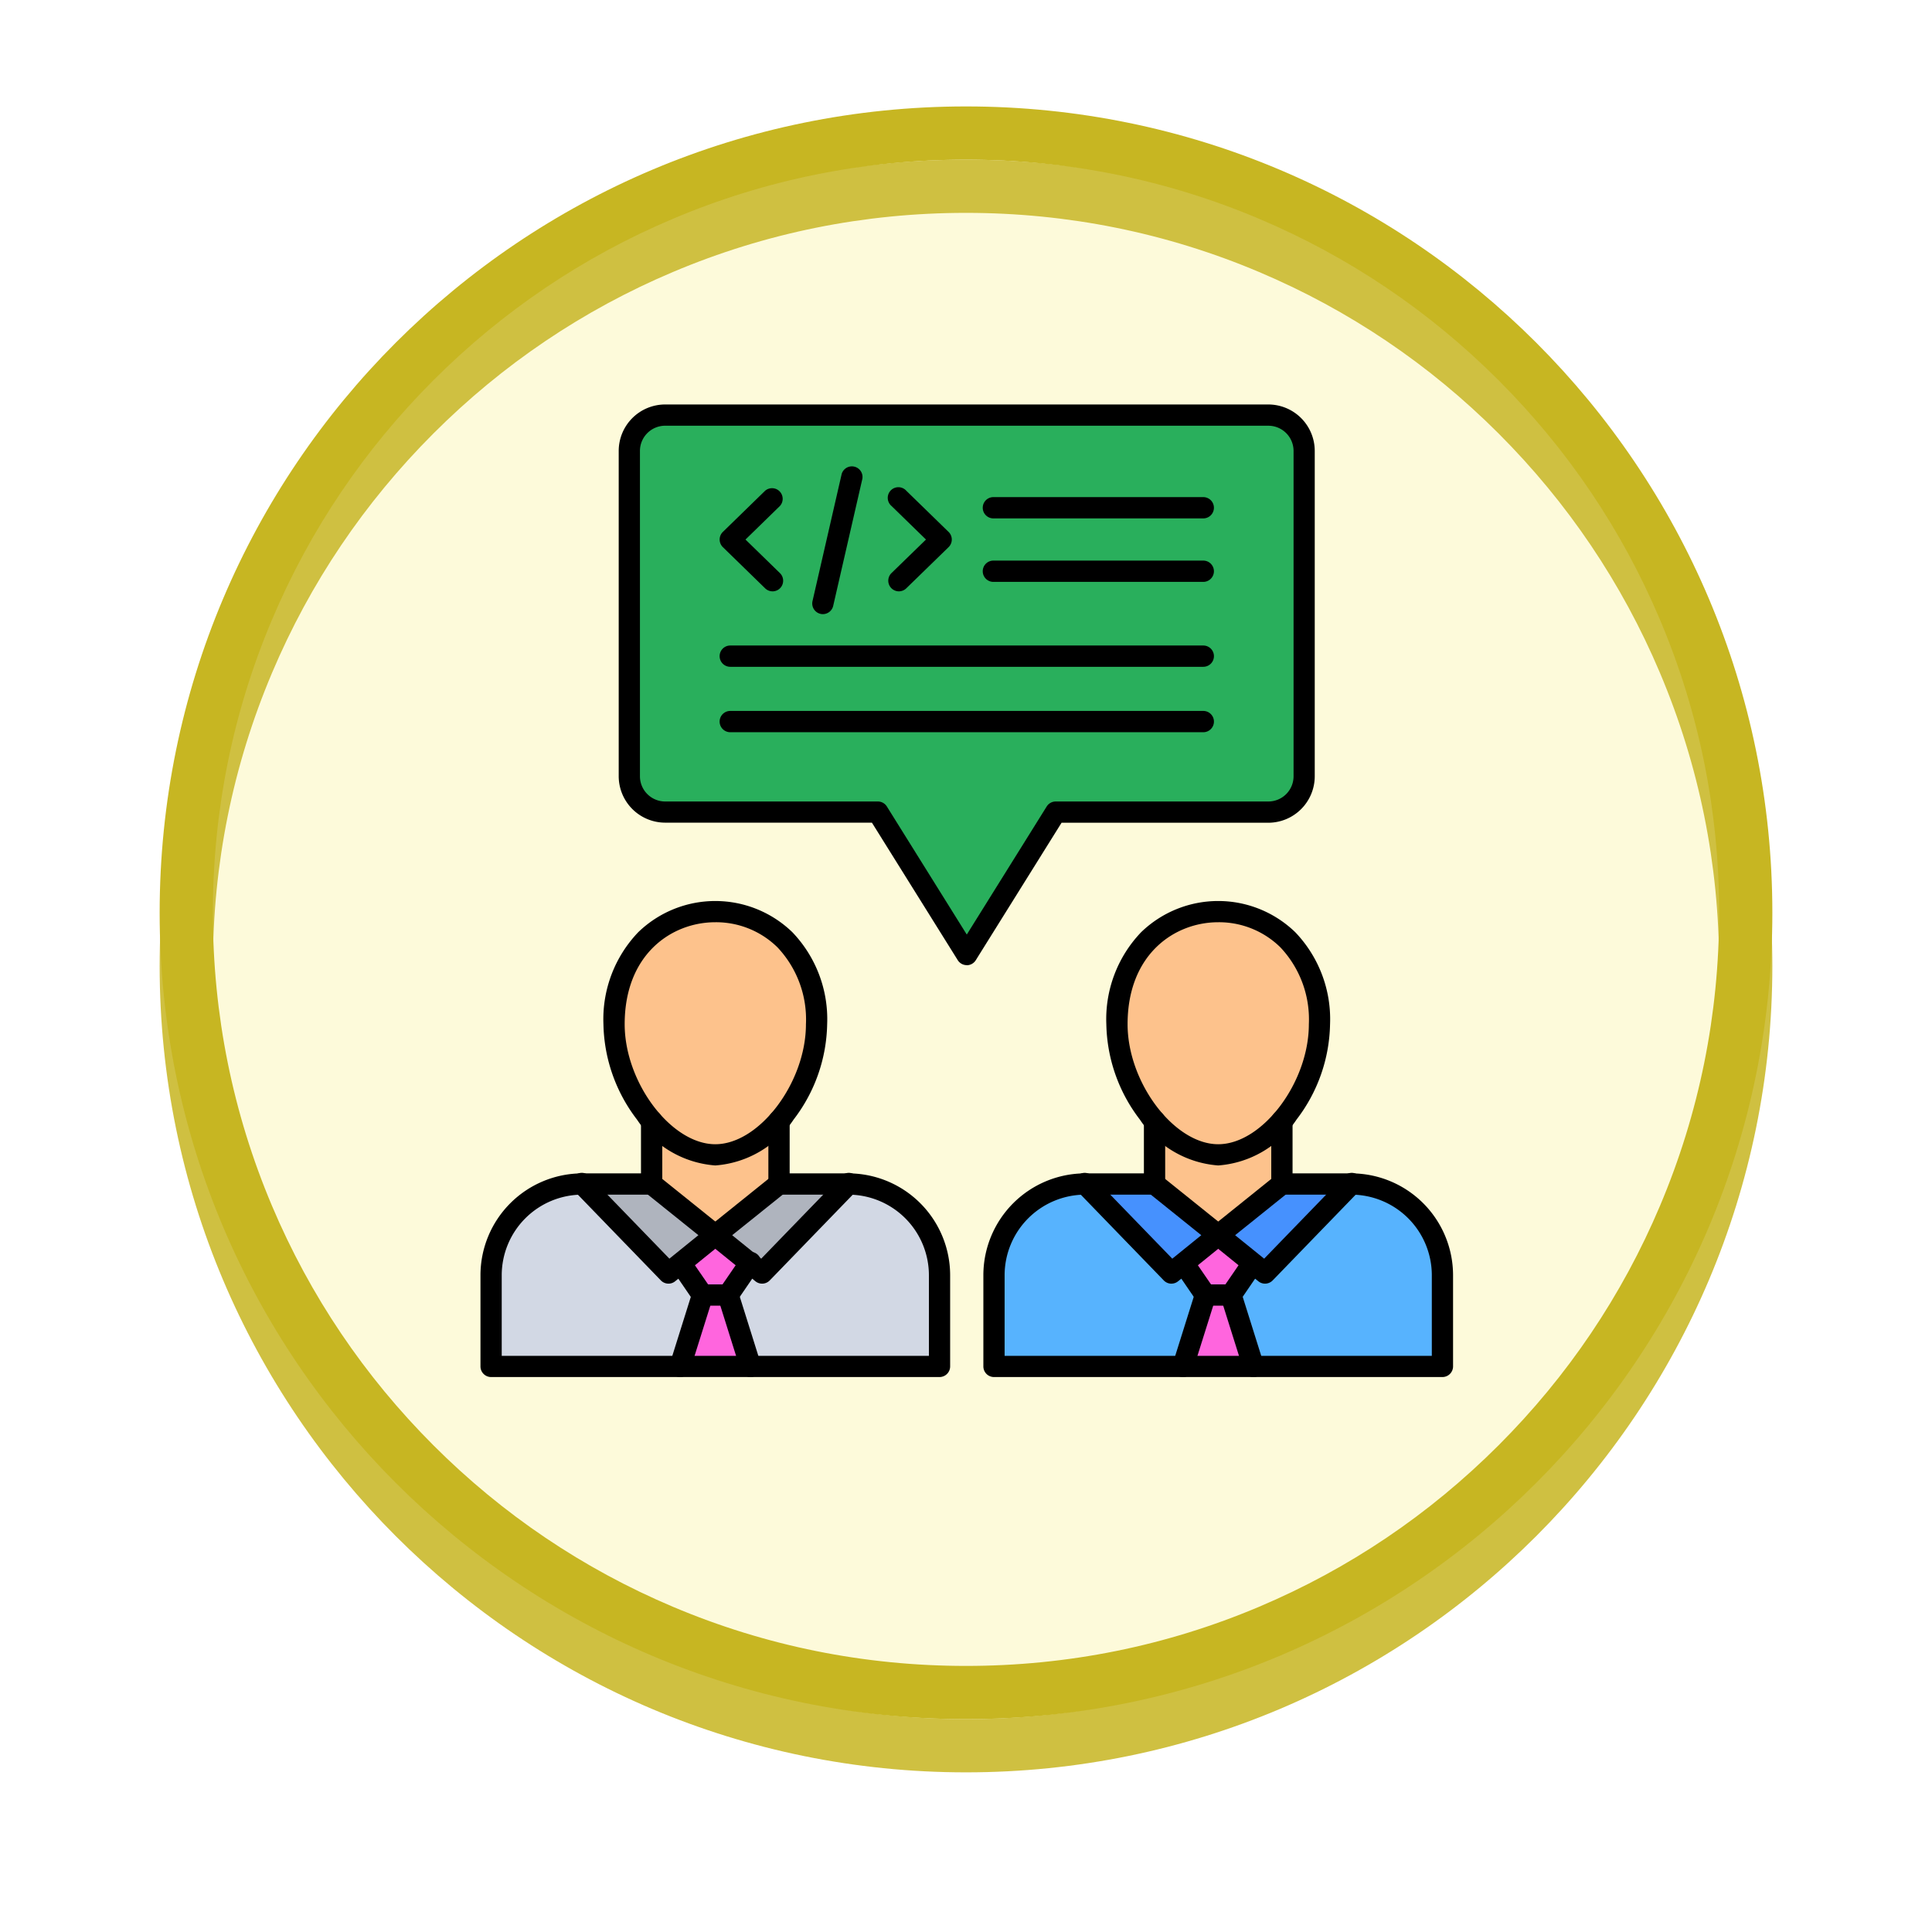<svg xmlns="http://www.w3.org/2000/svg" xmlns:xlink="http://www.w3.org/1999/xlink" width="108.914" height="108.914" viewBox="0 0 108.914 108.914">
  <defs>
    <filter id="Trazado_874925" x="0" y="0" width="108.914" height="108.914" filterUnits="userSpaceOnUse">
      <feOffset dy="3" input="SourceAlpha"/>
      <feGaussianBlur stdDeviation="3" result="blur"/>
      <feFlood flood-opacity="0.161"/>
      <feComposite operator="in" in2="blur"/>
      <feComposite in="SourceGraphic"/>
    </filter>
  </defs>
  <g id="Grupo_1181733" data-name="Grupo 1181733" transform="translate(-1620.182 8406.843)">
    <g id="Grupo_1179942" data-name="Grupo 1179942" transform="translate(1629.182 -8400.843)">
      <g id="Grupo_1179014" data-name="Grupo 1179014" transform="translate(0 0)">
        <g id="Grupo_1111527" data-name="Grupo 1111527" transform="translate(0 0)">
          <g id="Grupo_1111316" data-name="Grupo 1111316">
            <g id="Grupo_1109835" data-name="Grupo 1109835" transform="translate(0 0)">
              <g id="Grupo_1107913" data-name="Grupo 1107913" transform="translate(0 0)">
                <g transform="matrix(1, 0, 0, 1, -9, -6)" filter="url(#Trazado_874925)">
                  <g id="Trazado_874925-2" data-name="Trazado 874925" transform="translate(9 6)" fill="#fdf9d4" opacity="0.859">
                    <path d="M 45.457 89.414 C 39.522 89.414 33.766 88.252 28.347 85.96 C 23.113 83.746 18.412 80.577 14.375 76.539 C 10.337 72.502 7.168 67.801 4.954 62.567 C 2.662 57.149 1.5 51.392 1.5 45.457 C 1.5 39.522 2.662 33.766 4.954 28.347 C 7.168 23.113 10.337 18.412 14.375 14.375 C 18.412 10.337 23.113 7.168 28.347 4.954 C 33.766 2.662 39.522 1.5 45.457 1.5 C 51.392 1.5 57.148 2.662 62.566 4.954 C 67.8 7.168 72.502 10.337 76.539 14.375 C 80.576 18.412 83.746 23.113 85.96 28.347 C 88.252 33.766 89.414 39.522 89.414 45.457 C 89.414 51.392 88.252 57.149 85.96 62.567 C 83.746 67.801 80.576 72.502 76.539 76.539 C 72.502 80.577 67.8 83.746 62.566 85.96 C 57.148 88.252 51.392 89.414 45.457 89.414 Z" stroke="none"/>
                    <path d="M 45.457 3 C 39.724 3 34.164 4.122 28.932 6.335 C 23.876 8.473 19.335 11.535 15.435 15.435 C 11.535 19.335 8.473 23.876 6.335 28.932 C 4.122 34.164 3 39.724 3 45.457 C 3 51.19 4.122 56.75 6.335 61.982 C 8.473 67.038 11.535 71.579 15.435 75.479 C 19.335 79.379 23.876 82.441 28.932 84.579 C 34.164 86.792 39.724 87.914 45.457 87.914 C 51.19 87.914 56.75 86.792 61.982 84.579 C 67.037 82.441 71.578 79.379 75.478 75.479 C 79.378 71.579 82.44 67.038 84.578 61.982 C 86.791 56.75 87.914 51.19 87.914 45.457 C 87.914 39.724 86.791 34.164 84.578 28.932 C 82.44 23.876 79.378 19.335 75.478 15.435 C 71.578 11.535 67.037 8.473 61.982 6.335 C 56.75 4.122 51.19 3 45.457 3 M 45.457 0 C 70.562 0 90.914 20.352 90.914 45.457 L 90.914 45.457 C 90.914 70.562 70.562 90.914 45.457 90.914 C 20.352 90.914 0 70.562 0 45.457 L 0 45.457 C 0 20.352 20.352 0 45.457 0 Z" stroke="none" fill="#c7b622"/>
                  </g>
                </g>
                <g id="Trazado_874923" data-name="Trazado 874923" transform="translate(0)" fill="none">
                  <path d="M45.457,0A45.457,45.457,0,0,1,90.914,45.457h0A45.457,45.457,0,0,1,0,45.457H0A45.457,45.457,0,0,1,45.457,0Z" stroke="none"/>
                  <path d="M 45.457 3 C 39.724 3 34.164 4.122 28.932 6.335 C 23.876 8.473 19.335 11.535 15.435 15.435 C 11.535 19.335 8.473 23.876 6.335 28.932 C 4.122 34.164 3 39.724 3 45.457 C 3 51.19 4.122 56.75 6.335 61.982 C 8.473 67.038 11.535 71.579 15.435 75.479 C 19.335 79.379 23.876 82.441 28.932 84.579 C 34.164 86.792 39.724 87.914 45.457 87.914 C 51.19 87.914 56.75 86.792 61.982 84.579 C 67.037 82.441 71.578 79.379 75.478 75.479 C 79.378 71.579 82.44 67.038 84.578 61.982 C 86.791 56.75 87.914 51.19 87.914 45.457 C 87.914 39.724 86.791 34.164 84.578 28.932 C 82.44 23.876 79.378 19.335 75.478 15.435 C 71.578 11.535 67.037 8.473 61.982 6.335 C 56.75 4.122 51.19 3 45.457 3 M 45.457 0 C 70.562 0 90.914 20.352 90.914 45.457 L 90.914 45.457 C 90.914 70.562 70.562 90.914 45.457 90.914 C 20.352 90.914 0 70.562 0 45.457 L 0 45.457 C 0 20.352 20.352 0 45.457 0 Z" stroke="none" fill="#c7b622"/>
                </g>
              </g>
            </g>
          </g>
        </g>
      </g>
    </g>
    <g id="Layer_x0020_1" transform="translate(1638.129 -8393.181)">
      <g id="_350506168" transform="translate(9.14 9.14)">
        <g id="Grupo_1181731" data-name="Grupo 1181731" transform="translate(0.596 0.6)">
          <g id="Grupo_1181728" data-name="Grupo 1181728" transform="translate(0 27.985)">
            <path id="_350510224" d="M19.877,133.47l3.591,2.885,3.591-2.885h3.909a5.159,5.159,0,0,1,5.143,5.143v5.143H25.454l-1.88-.491-2.091.491H10.825v-5.143a5.158,5.158,0,0,1,5.143-5.143Z" transform="translate(-10.825 -118.11)" fill="#d2d8e4" fill-rule="evenodd"/>
            <path id="_350509576" d="M36.435,126.941l.814,2.026,2.778.859,2.283-.973,1.308-1.912v-3.569H36.435Z" transform="translate(-27.383 -111.581)" fill="#fdc28c" fill-rule="evenodd"/>
            <path id="_350510032" d="M44.976,143.213l.021-.777-1.974-.8-1.638.53-.316,1.049,1.232,1.8.827.491.616-.491Z" transform="translate(-30.38 -123.387)" fill="#ff65de" fill-rule="evenodd"/>
            <path id="_350509984" d="M43.686,151.186H42.243L40.98,155.21h3.97Z" transform="translate(-30.321 -129.564)" fill="#ff65de" fill-rule="evenodd"/>
            <path id="_350509672" d="M41.862,96.363c0,3.551-2.814,7.365-5.709,7.365s-5.709-3.814-5.709-7.365c0-8.467,11.419-8.467,11.419,0Z" transform="translate(-23.509 -90.013)" fill="#fdc28c" fill-rule="evenodd"/>
            <g id="Grupo_1181727" data-name="Grupo 1181727" transform="translate(5.143 15.36)">
              <path id="_350508664" d="M25.377,133.47h3.909l3.591,2.885-2.64,2.135Z" transform="translate(-25.377 -133.47)" fill="#afb4be" fill-rule="evenodd"/>
              <path id="_350508952" d="M54.1,133.47H50.187L46.6,136.355l2.64,2.135Z" transform="translate(-39.096 -133.47)" fill="#afb4be" fill-rule="evenodd"/>
            </g>
          </g>
          <path id="_350509144" d="M34.9,33.214a2.026,2.026,0,0,1-2.02-2.02V12.858a2.026,2.026,0,0,1,2.02-2.02h34a2.026,2.026,0,0,1,2.02,2.02V31.194a2.026,2.026,0,0,1-2.02,2.02H56.917L51.9,41.246l-5.013-8.032Z" transform="translate(-25.087 -10.837)" fill="#29af5c" fill-rule="evenodd"/>
          <g id="Grupo_1181730" data-name="Grupo 1181730" transform="translate(28.349 27.985)">
            <path id="_350508640" d="M100.082,133.47l3.591,2.885,3.591-2.885h3.909a5.159,5.159,0,0,1,5.143,5.143v5.143H105.659l-1.88-.491-2.091.491H91.03v-5.143a5.158,5.158,0,0,1,5.143-5.143Z" transform="translate(-91.03 -118.11)" fill="#57b3fe" fill-rule="evenodd"/>
            <path id="_350507824" d="M116.64,126.941l.814,2.026,2.777.859,2.283-.973,1.308-1.912v-3.569H116.64Z" transform="translate(-107.588 -111.581)" fill="#fdc28c" fill-rule="evenodd"/>
            <path id="_350507992" d="M125.181,143.213l.021-.777-1.974-.8-1.638.53-.316,1.049,1.232,1.8.827.491.616-.491Z" transform="translate(-110.585 -123.387)" fill="#ff65de" fill-rule="evenodd"/>
            <path id="_350508040" d="M123.891,151.186h-1.443l-1.264,4.024h3.97Z" transform="translate(-110.527 -129.564)" fill="#ff65de" fill-rule="evenodd"/>
            <path id="_350508472" d="M122.067,96.363c0,3.551-2.814,7.365-5.709,7.365s-5.709-3.814-5.709-7.365C110.648,87.9,122.067,87.9,122.067,96.363Z" transform="translate(-103.714 -90.013)" fill="#fdc28c" fill-rule="evenodd"/>
            <g id="Grupo_1181729" data-name="Grupo 1181729" transform="translate(5.143 15.36)">
              <path id="_350508352" d="M105.582,133.47h3.909l3.591,2.885-2.64,2.135Z" transform="translate(-105.582 -133.47)" fill="#4691fe" fill-rule="evenodd"/>
              <path id="_350507464" d="M134.3,133.47h-3.909l-3.591,2.885,2.64,2.135Z" transform="translate(-119.301 -133.47)" fill="#4691fe" fill-rule="evenodd"/>
            </g>
          </g>
        </g>
        <g id="Grupo_1181732" data-name="Grupo 1181732" transform="translate(0)">
          <path id="_350507200" d="M115.227,143.257H89.947a.6.6,0,0,1-.6-.6v-5.142a5.746,5.746,0,0,1,5.74-5.74H99a.6.6,0,0,1,0,1.2H95.089a4.548,4.548,0,0,0-4.544,4.543v4.544h24.083v-4.544a4.548,4.548,0,0,0-4.544-4.543h-3.908a.6.6,0,1,1,0-1.2h3.908a5.746,5.746,0,0,1,5.741,5.74v5.142a.6.6,0,0,1-.6.6Z" transform="translate(-60.998 -88.43)" fill-rule="evenodd"/>
          <path id="_350507416" d="M115.266,89.529c-2.462,0-5.11,1.8-5.11,5.75,0,3.287,2.627,6.765,5.11,6.765s5.109-3.478,5.109-6.765a5.919,5.919,0,0,0-1.606-4.336A4.934,4.934,0,0,0,115.266,89.529Zm0,13.711a5.82,5.82,0,0,1-4.416-2.586,9.091,9.091,0,0,1-1.892-5.375,7.089,7.089,0,0,1,1.961-5.187,6.244,6.244,0,0,1,8.69,0,7.087,7.087,0,0,1,1.961,5.187,9.085,9.085,0,0,1-1.89,5.375A5.82,5.82,0,0,1,115.266,103.24Z" transform="translate(-73.677 -60.341)" fill-rule="evenodd"/>
          <path id="_350507632" d="M115.551,126.446a.6.6,0,0,1-.6-.6v-3.569a.6.6,0,1,1,1.2,0v3.569a.6.6,0,0,1-.6.6Zm7.18,0a.6.6,0,0,1-.6-.6v-3.569a.6.6,0,1,1,1.2,0v3.569a.6.6,0,0,1-.6.6Z" transform="translate(-77.552 -81.902)" fill-rule="evenodd"/>
          <path id="_350507176" d="M109.354,137.992a.6.6,0,0,1-.431-.182l-4.859-5.019a.6.6,0,1,1,.86-.833l4.478,4.625,1.636-1.323-3.011-2.419a.6.6,0,1,1,.749-.934l3.591,2.885a.6.6,0,0,1,0,.931l-2.639,2.135a.593.593,0,0,1-.375.133Z" transform="translate(-70.403 -88.429)" fill-rule="evenodd"/>
          <path id="_350507560" d="M128.346,137.991a.592.592,0,0,1-.375-.133l-2.639-2.135a.6.6,0,0,1,0-.931l3.591-2.885a.6.6,0,0,1,.749.934l-3.011,2.419,1.636,1.323,4.478-4.625a.6.6,0,1,1,.86.833l-4.859,5.019A.6.6,0,0,1,128.346,137.991Z" transform="translate(-84.119 -88.429)" fill-rule="evenodd"/>
          <path id="_350507536" d="M122.857,147.4h-1.442a.6.6,0,0,1-.494-.259l-1.232-1.8a.6.6,0,0,1,.987-.677l1.054,1.536h.81l1.054-1.536a.6.6,0,0,1,.987.677l-1.231,1.8A.6.6,0,0,1,122.857,147.4Z" transform="translate(-80.547 -96.595)" fill-rule="evenodd"/>
          <path id="_350507488" d="M120.094,154.707a.6.6,0,0,1-.572-.778l1.263-4.024a.6.6,0,0,1,1.142.359l-1.264,4.024A.6.6,0,0,1,120.094,154.707Zm3.968,0a.6.6,0,0,1-.57-.419l-1.264-4.024a.6.6,0,1,1,1.142-.359l1.263,4.024a.6.6,0,0,1-.392.751.59.59,0,0,1-.179.027Z" transform="translate(-80.489 -99.88)" fill-rule="evenodd"/>
          <path id="_350507344" d="M35.018,143.257H9.739a.6.6,0,0,1-.6-.6v-5.142a5.746,5.746,0,0,1,5.74-5.74h3.908a.6.6,0,0,1,0,1.2H14.88a4.548,4.548,0,0,0-4.543,4.543v4.544H34.419v-4.544a4.547,4.547,0,0,0-4.542-4.543H25.969a.6.6,0,1,1,0-1.2h3.908a5.746,5.746,0,0,1,5.739,5.74v5.142a.6.6,0,0,1-.6.6Z" transform="translate(-9.14 -88.43)" fill-rule="evenodd"/>
          <path id="_350506792" d="M35.057,89.529c-2.46,0-5.109,1.8-5.109,5.75,0,3.287,2.626,6.765,5.109,6.765s5.11-3.478,5.11-6.765a5.92,5.92,0,0,0-1.606-4.336A4.94,4.94,0,0,0,35.057,89.529Zm0,13.711a5.819,5.819,0,0,1-4.414-2.586,9.093,9.093,0,0,1-1.892-5.375,7.09,7.09,0,0,1,1.961-5.187,6.245,6.245,0,0,1,8.69,0,7.086,7.086,0,0,1,1.961,5.187,9.086,9.086,0,0,1-1.892,5.375A5.818,5.818,0,0,1,35.057,103.24Z" transform="translate(-21.82 -60.341)" fill-rule="evenodd"/>
          <path id="_350506432" d="M35.341,126.446a.6.6,0,0,1-.6-.6v-3.569a.6.6,0,1,1,1.2,0v3.569a.6.6,0,0,1-.6.6Zm7.181,0a.6.6,0,0,1-.6-.6v-3.569a.6.6,0,1,1,1.2,0v3.569a.6.6,0,0,1-.6.6Z" transform="translate(-25.693 -81.902)" fill-rule="evenodd"/>
          <path id="_350506336" d="M48.139,137.991a.6.6,0,0,1-.377-.133l-2.638-2.135a.6.6,0,0,1,0-.931l3.59-2.885a.6.6,0,0,1,.75.934l-3.013,2.419,1.636,1.323,4.479-4.625a.6.6,0,1,1,.86.833l-4.859,5.019A.6.6,0,0,1,48.139,137.991Z" transform="translate(-32.262 -88.429)" fill-rule="evenodd"/>
          <path id="_350506528" d="M29.144,137.992a.6.6,0,0,1-.43-.182l-4.859-5.019a.6.6,0,1,1,.86-.833l4.479,4.625,1.636-1.323-3.013-2.419a.6.6,0,0,1,.75-.934l3.59,2.885a.6.6,0,0,1,0,.931l-2.638,2.135A.594.594,0,0,1,29.144,137.992Z" transform="translate(-18.545 -88.43)" fill-rule="evenodd"/>
          <path id="_350506288" d="M42.648,147.4H41.2a.6.6,0,0,1-.494-.259l-1.232-1.8a.6.6,0,0,1,.988-.677L41.52,146.2h.812l1.054-1.536a.6.6,0,1,1,.986.677l-1.231,1.8a.6.6,0,0,1-.494.259Z" transform="translate(-28.688 -96.595)" fill-rule="evenodd"/>
          <path id="_350506600" d="M39.883,154.707a.6.6,0,0,1-.571-.778l1.263-4.024a.6.6,0,1,1,1.142.359l-1.263,4.024A.6.6,0,0,1,39.883,154.707Zm3.969,0a.6.6,0,0,1-.571-.419l-1.263-4.024a.6.6,0,0,1,1.142-.359l1.263,4.024a.6.6,0,0,1-.571.778Z" transform="translate(-28.629 -99.88)" fill-rule="evenodd"/>
          <path id="_350506864" d="M33.806,10.337a1.424,1.424,0,0,0-1.423,1.421V30.1a1.423,1.423,0,0,0,1.423,1.421h11.99a.6.6,0,0,1,.507.282l4.505,7.22,4.505-7.22a.6.6,0,0,1,.507-.282H67.809A1.422,1.422,0,0,0,69.23,30.1V11.759a1.422,1.422,0,0,0-1.422-1.421Zm17,30.41a.6.6,0,0,1-.508-.282l-4.838-7.751H33.806a2.622,2.622,0,0,1-2.62-2.619V11.759a2.621,2.621,0,0,1,2.62-2.619h34a2.621,2.621,0,0,1,2.618,2.619V30.1a2.622,2.622,0,0,1-2.619,2.619H56.151l-4.837,7.751a.6.6,0,0,1-.507.282Z" transform="translate(-23.394 -9.14)" fill-rule="evenodd"/>
          <path id="_350506840" d="M50.266,28.259a.6.6,0,0,1-.418-.17l-2.384-2.322a.6.6,0,0,1,0-.858l2.384-2.322a.6.6,0,0,1,.835.858L48.74,25.339l1.944,1.894a.6.6,0,0,1,.01.845A.591.591,0,0,1,50.266,28.259Z" transform="translate(-33.801 -17.725)" fill-rule="evenodd"/>
          <path id="_350506816" d="M74.77,28.259a.6.6,0,0,1-.418-1.026L76.3,25.339l-1.944-1.893a.6.6,0,1,1,.835-.858l2.384,2.322a.6.6,0,0,1,.18.429.6.6,0,0,1-.181.429L75.188,28.09A.6.6,0,0,1,74.77,28.259Z" transform="translate(-51.186 -17.725)" fill-rule="evenodd"/>
          <path id="_350506936" d="M62.651,27.272a.555.555,0,0,1-.135-.016.6.6,0,0,1-.449-.717l1.645-7.17a.6.6,0,0,1,1.167.268l-1.646,7.17a.6.6,0,0,1-.582.465Z" transform="translate(-43.35 -15.453)" fill-rule="evenodd"/>
          <path id="_350506744" d="M74.548,48.79H47.882a.6.6,0,1,1,0-1.2H74.548a.6.6,0,0,1,0,1.2Zm0,3.688H47.882a.6.6,0,1,1,0-1.2H74.548a.6.6,0,0,1,0,1.2Z" transform="translate(-33.801 -34.002)" fill-rule="evenodd"/>
          <path id="_350506144" d="M101.68,35.247H89.848a.6.6,0,1,1,0-1.2H101.68a.6.6,0,0,1,0,1.2Z" transform="translate(-60.934 -25.246)" fill-rule="evenodd"/>
          <path id="_350506024" d="M101.68,25.122H89.848a.6.6,0,1,1,0-1.2H101.68a.6.6,0,0,1,0,1.2Z" transform="translate(-60.934 -18.7)" fill-rule="evenodd"/>
        </g>
      </g>
    </g>
  </g>
</svg>
